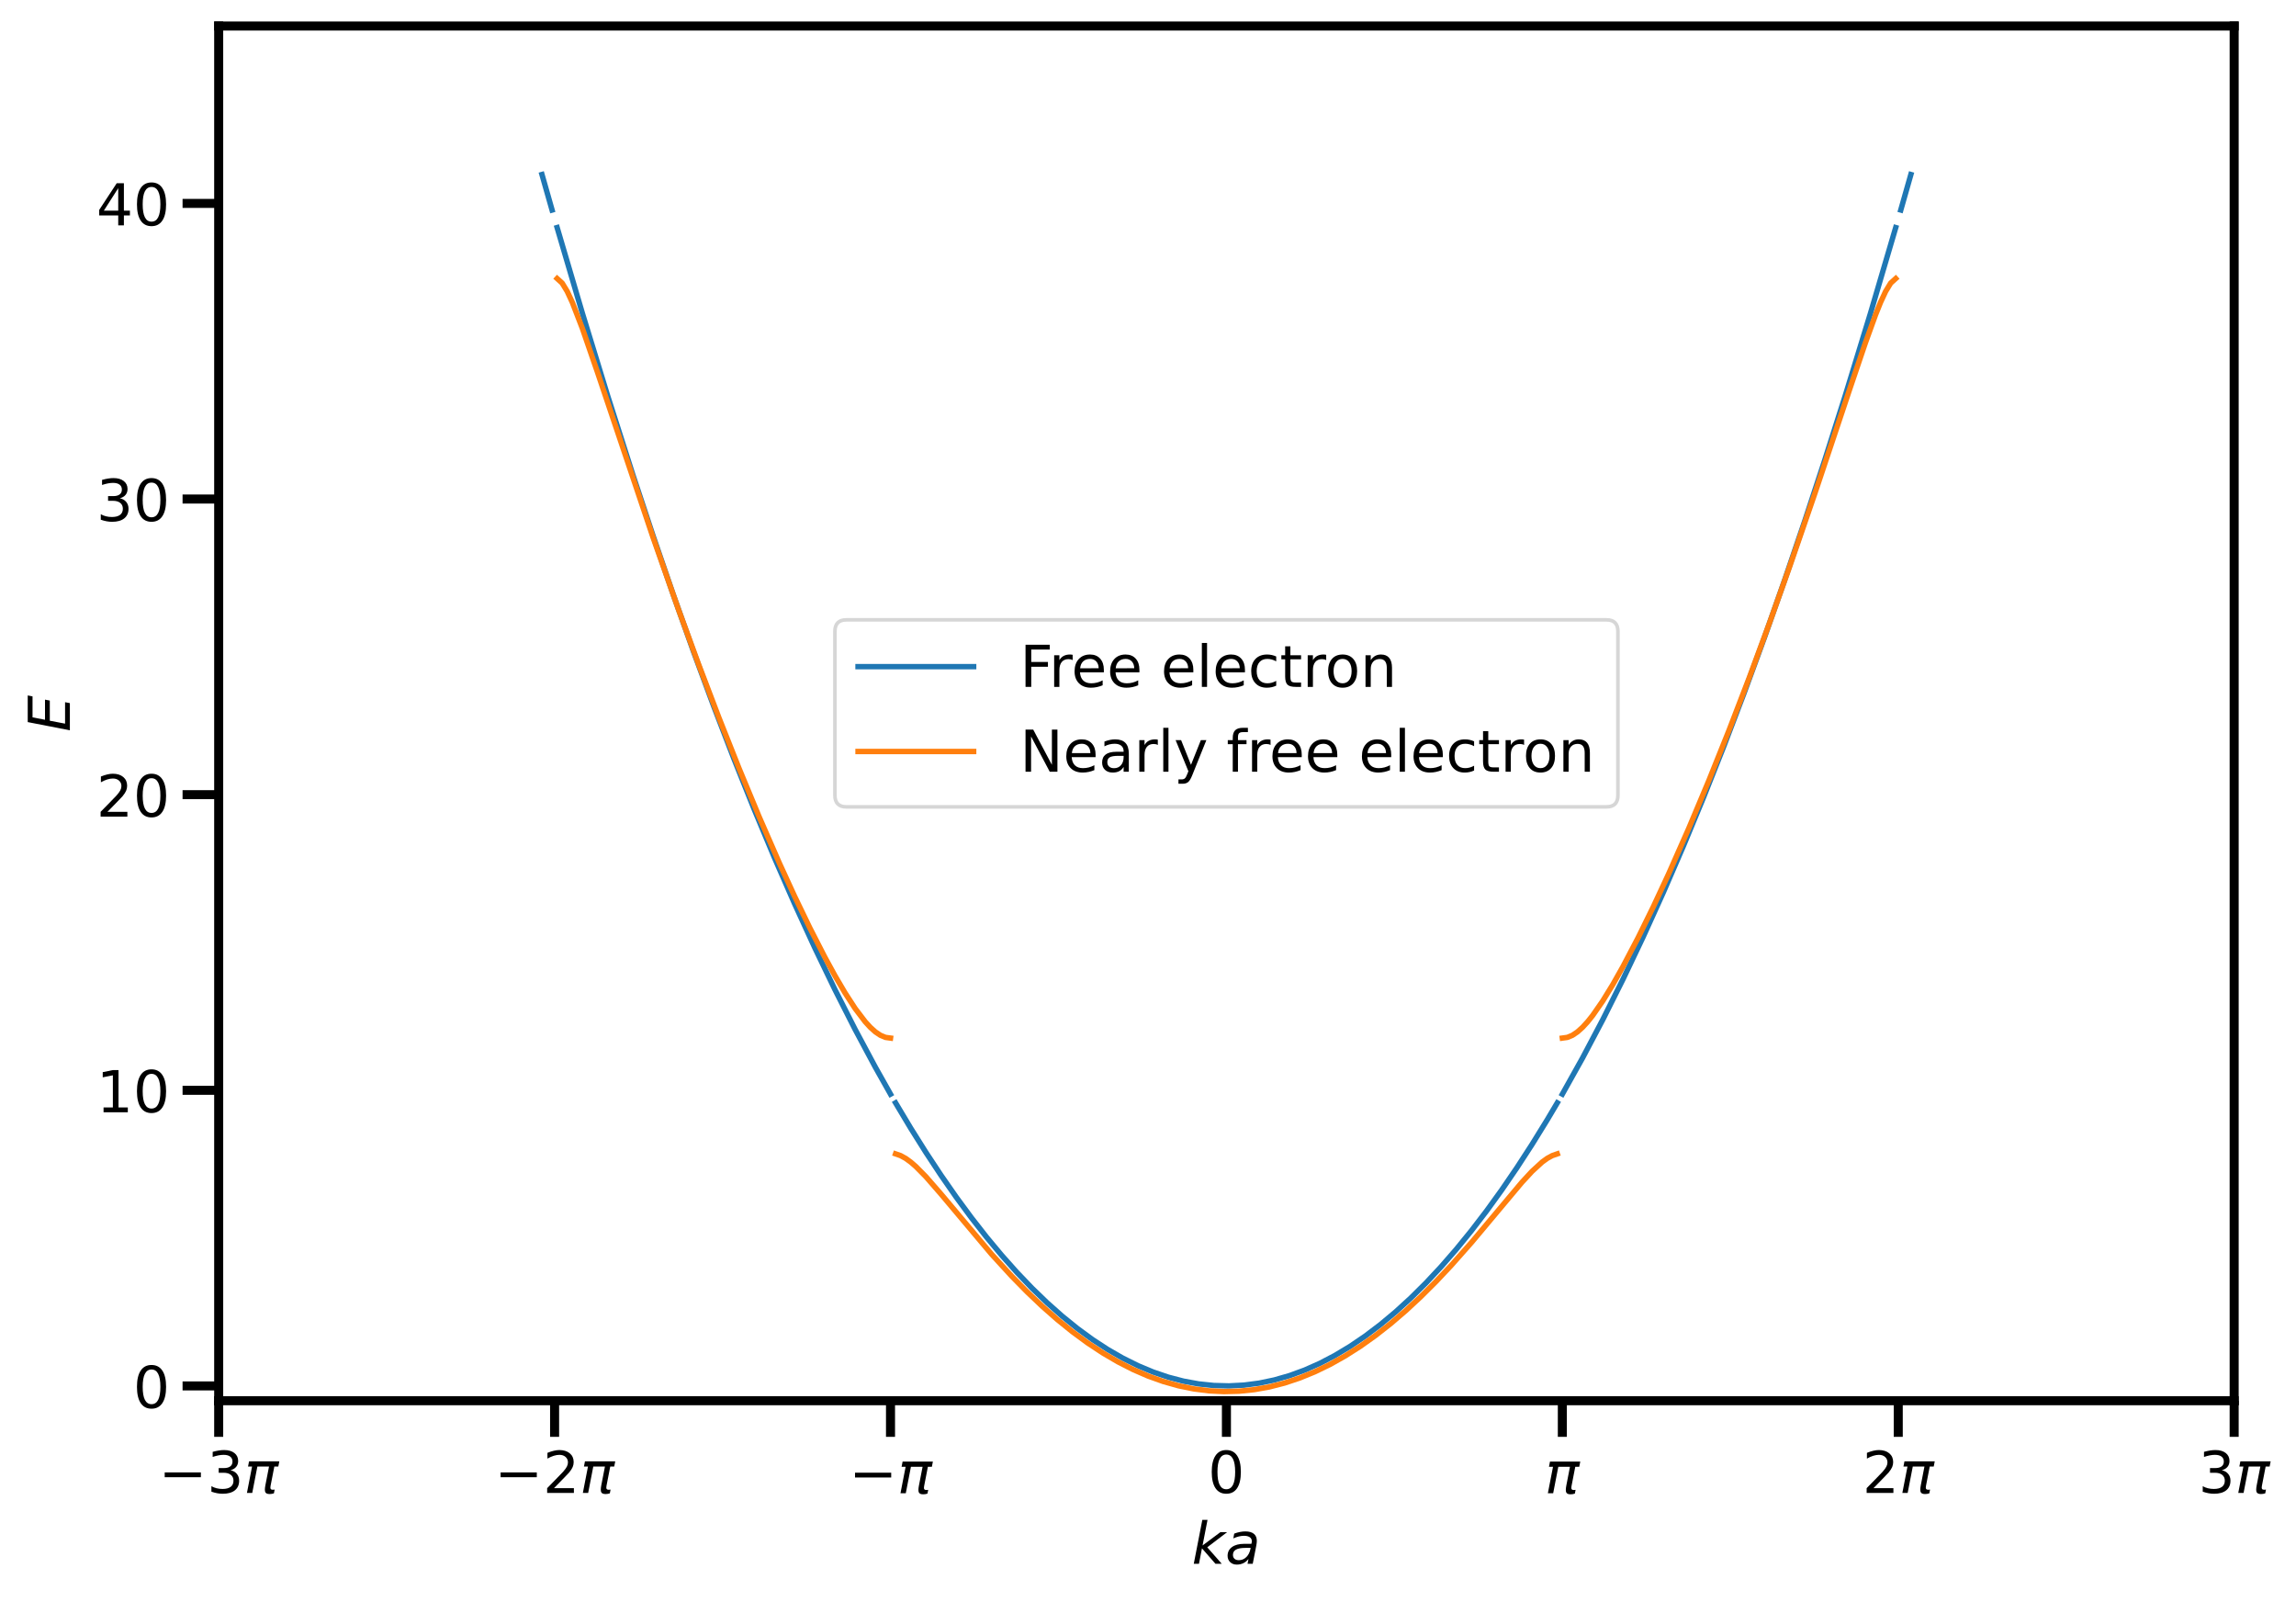 <?xml version="1.0" encoding="utf-8" standalone="no"?>
<!DOCTYPE svg PUBLIC "-//W3C//DTD SVG 1.1//EN"
  "http://www.w3.org/Graphics/SVG/1.1/DTD/svg11.dtd">
<!-- Created with matplotlib (https://matplotlib.org/) -->
<svg height="443.39pt" version="1.1" viewBox="0 0 635.665 443.39" width="635.665pt" xmlns="http://www.w3.org/2000/svg" xmlns:xlink="http://www.w3.org/1999/xlink">
 <defs>
  <style type="text/css">*{stroke-linecap:butt;stroke-linejoin:round;}</style>
 </defs>
 <g id="figure_1">
  <g id="patch_1">
   <path d="M 0 443.39 
L 635.665 443.39 
L 635.665 0 
L 0 0 
z
" style="fill:#ffffff;"/>
  </g>
  <g id="axes_1">
   <g id="patch_2">
    <path d="M 60.545 387.72 
L 618.545 387.72 
L 618.545 7.2 
L 60.545 7.2 
z
" style="fill:#ffffff;"/>
   </g>
   <g id="matplotlib.axis_1">
    <g id="xtick_1">
     <g id="line2d_1">
      <defs>
       <path d="M 0 0 
L 0 10 
" id="me8fa3ba690" style="stroke:#000000;stroke-width:2.5;"/>
      </defs>
      <g>
       <use style="stroke:#000000;stroke-width:2.5;" x="60.545" xlink:href="#me8fa3ba690" y="387.72"/>
      </g>
     </g>
     <g id="text_1">
      <!-- $-3\pi$ -->
      <g transform="translate(43.905 413.377)scale(0.16 -0.16)">
       <defs>
        <path d="M 10.594 35.5 
L 73.188 35.5 
L 73.188 27.203 
L 10.594 27.203 
z
" id="DejaVuSans-8722"/>
        <path d="M 40.578 39.312 
Q 47.656 37.797 51.625 33 
Q 55.609 28.219 55.609 21.188 
Q 55.609 10.406 48.188 4.484 
Q 40.766 -1.422 27.094 -1.422 
Q 22.516 -1.422 17.656 -0.516 
Q 12.797 0.391 7.625 2.203 
L 7.625 11.719 
Q 11.719 9.328 16.594 8.109 
Q 21.484 6.891 26.812 6.891 
Q 36.078 6.891 40.938 10.547 
Q 45.797 14.203 45.797 21.188 
Q 45.797 27.641 41.281 31.266 
Q 36.766 34.906 28.719 34.906 
L 20.219 34.906 
L 20.219 43.016 
L 29.109 43.016 
Q 36.375 43.016 40.234 45.922 
Q 44.094 48.828 44.094 54.297 
Q 44.094 59.906 40.109 62.906 
Q 36.141 65.922 28.719 65.922 
Q 24.656 65.922 20.016 65.031 
Q 15.375 64.156 9.812 62.312 
L 9.812 71.094 
Q 15.438 72.656 20.344 73.438 
Q 25.25 74.219 29.594 74.219 
Q 40.828 74.219 47.359 69.109 
Q 53.906 64.016 53.906 55.328 
Q 53.906 49.266 50.438 45.094 
Q 46.969 40.922 40.578 39.312 
z
" id="DejaVuSans-51"/>
        <path d="M 9.125 54.688 
L 61.531 54.688 
L 59.766 45.703 
L 52.875 45.703 
L 46.344 12.109 
Q 45.656 8.594 46.578 7.031 
Q 47.469 5.516 50.141 5.516 
Q 50.875 5.516 51.953 5.672 
Q 53.078 5.766 53.422 5.812 
L 52.156 -0.688 
Q 50.344 -1.312 48.484 -1.609 
Q 46.578 -1.906 44.781 -1.906 
Q 38.922 -1.906 37.312 1.266 
Q 35.688 4.5 37.359 13.094 
L 43.703 45.703 
L 23.531 45.703 
L 14.656 0 
L 5.469 0 
L 14.359 45.703 
L 7.375 45.703 
z
" id="DejaVuSans-Oblique-960"/>
       </defs>
       <use transform="translate(0 0.781)" xlink:href="#DejaVuSans-8722"/>
       <use transform="translate(83.789 0.781)" xlink:href="#DejaVuSans-51"/>
       <use transform="translate(147.412 0.781)" xlink:href="#DejaVuSans-Oblique-960"/>
      </g>
     </g>
    </g>
    <g id="xtick_2">
     <g id="line2d_2">
      <g>
       <use style="stroke:#000000;stroke-width:2.5;" x="153.545" xlink:href="#me8fa3ba690" y="387.72"/>
      </g>
     </g>
     <g id="text_2">
      <!-- $-2\pi$ -->
      <g transform="translate(136.905 413.377)scale(0.16 -0.16)">
       <defs>
        <path d="M 19.188 8.297 
L 53.609 8.297 
L 53.609 0 
L 7.328 0 
L 7.328 8.297 
Q 12.938 14.109 22.625 23.891 
Q 32.328 33.688 34.812 36.531 
Q 39.547 41.844 41.422 45.531 
Q 43.312 49.219 43.312 52.781 
Q 43.312 58.594 39.234 62.25 
Q 35.156 65.922 28.609 65.922 
Q 23.969 65.922 18.812 64.312 
Q 13.672 62.703 7.812 59.422 
L 7.812 69.391 
Q 13.766 71.781 18.938 73 
Q 24.125 74.219 28.422 74.219 
Q 39.75 74.219 46.484 68.547 
Q 53.219 62.891 53.219 53.422 
Q 53.219 48.922 51.531 44.891 
Q 49.859 40.875 45.406 35.406 
Q 44.188 33.984 37.641 27.219 
Q 31.109 20.453 19.188 8.297 
z
" id="DejaVuSans-50"/>
       </defs>
       <use transform="translate(0 0.781)" xlink:href="#DejaVuSans-8722"/>
       <use transform="translate(83.789 0.781)" xlink:href="#DejaVuSans-50"/>
       <use transform="translate(147.412 0.781)" xlink:href="#DejaVuSans-Oblique-960"/>
      </g>
     </g>
    </g>
    <g id="xtick_3">
     <g id="line2d_3">
      <g>
       <use style="stroke:#000000;stroke-width:2.5;" x="246.545" xlink:href="#me8fa3ba690" y="387.72"/>
      </g>
     </g>
     <g id="text_3">
      <!-- $-\pi$ -->
      <g transform="translate(235.025 413.377)scale(0.16 -0.16)">
       <use transform="translate(0 0.312)" xlink:href="#DejaVuSans-8722"/>
       <use transform="translate(83.789 0.312)" xlink:href="#DejaVuSans-Oblique-960"/>
      </g>
     </g>
    </g>
    <g id="xtick_4">
     <g id="line2d_4">
      <g>
       <use style="stroke:#000000;stroke-width:2.5;" x="339.545" xlink:href="#me8fa3ba690" y="387.72"/>
      </g>
     </g>
     <g id="text_4">
      <!-- $0$ -->
      <g transform="translate(334.425 413.377)scale(0.16 -0.16)">
       <defs>
        <path d="M 31.781 66.406 
Q 24.172 66.406 20.328 58.906 
Q 16.5 51.422 16.5 36.375 
Q 16.5 21.391 20.328 13.891 
Q 24.172 6.391 31.781 6.391 
Q 39.453 6.391 43.281 13.891 
Q 47.125 21.391 47.125 36.375 
Q 47.125 51.422 43.281 58.906 
Q 39.453 66.406 31.781 66.406 
z
M 31.781 74.219 
Q 44.047 74.219 50.516 64.516 
Q 56.984 54.828 56.984 36.375 
Q 56.984 17.969 50.516 8.266 
Q 44.047 -1.422 31.781 -1.422 
Q 19.531 -1.422 13.062 8.266 
Q 6.594 17.969 6.594 36.375 
Q 6.594 54.828 13.062 64.516 
Q 19.531 74.219 31.781 74.219 
z
" id="DejaVuSans-48"/>
       </defs>
       <use transform="translate(0 0.781)" xlink:href="#DejaVuSans-48"/>
      </g>
     </g>
    </g>
    <g id="xtick_5">
     <g id="line2d_5">
      <g>
       <use style="stroke:#000000;stroke-width:2.5;" x="432.545" xlink:href="#me8fa3ba690" y="387.72"/>
      </g>
     </g>
     <g id="text_5">
      <!-- $\pi$ -->
      <g transform="translate(427.665 413.377)scale(0.16 -0.16)">
       <use transform="translate(0 0.312)" xlink:href="#DejaVuSans-Oblique-960"/>
      </g>
     </g>
    </g>
    <g id="xtick_6">
     <g id="line2d_6">
      <g>
       <use style="stroke:#000000;stroke-width:2.5;" x="525.545" xlink:href="#me8fa3ba690" y="387.72"/>
      </g>
     </g>
     <g id="text_6">
      <!-- $2\pi$ -->
      <g transform="translate(515.625 413.377)scale(0.16 -0.16)">
       <use transform="translate(0 0.781)" xlink:href="#DejaVuSans-50"/>
       <use transform="translate(63.623 0.781)" xlink:href="#DejaVuSans-Oblique-960"/>
      </g>
     </g>
    </g>
    <g id="xtick_7">
     <g id="line2d_7">
      <g>
       <use style="stroke:#000000;stroke-width:2.5;" x="618.545" xlink:href="#me8fa3ba690" y="387.72"/>
      </g>
     </g>
     <g id="text_7">
      <!-- $3\pi$ -->
      <g transform="translate(608.625 413.377)scale(0.16 -0.16)">
       <use transform="translate(0 0.781)" xlink:href="#DejaVuSans-51"/>
       <use transform="translate(63.623 0.781)" xlink:href="#DejaVuSans-Oblique-960"/>
      </g>
     </g>
    </g>
    <g id="text_8">
     <!-- $ka$ -->
     <g transform="translate(329.945 432.863)scale(0.16 -0.16)">
      <defs>
       <path d="M 18.312 75.984 
L 27.297 75.984 
L 18.703 31.688 
L 49.516 54.688 
L 61.188 54.688 
L 26.812 28.516 
L 51.906 0 
L 41.016 0 
L 17.672 26.703 
L 12.5 0 
L 3.516 0 
z
" id="DejaVuSans-Oblique-107"/>
       <path d="M 53.719 31.203 
L 47.609 0 
L 38.625 0 
L 40.281 8.297 
Q 36.328 3.422 31.266 1 
Q 26.219 -1.422 20.016 -1.422 
Q 13.031 -1.422 8.562 2.844 
Q 4.109 7.125 4.109 13.812 
Q 4.109 23.391 11.75 28.953 
Q 19.391 34.516 32.812 34.516 
L 45.312 34.516 
L 45.797 36.922 
Q 45.906 37.312 45.953 37.766 
Q 46 38.234 46 39.203 
Q 46 43.562 42.453 45.969 
Q 38.922 48.391 32.516 48.391 
Q 28.125 48.391 23.5 47.266 
Q 18.891 46.141 14.016 43.891 
L 15.578 52.203 
Q 20.656 54.109 25.516 55.047 
Q 30.375 56 34.906 56 
Q 44.578 56 49.625 51.797 
Q 54.688 47.609 54.688 39.594 
Q 54.688 37.984 54.438 35.812 
Q 54.203 33.641 53.719 31.203 
z
M 44 27.484 
L 35.016 27.484 
Q 23.969 27.484 18.672 24.531 
Q 13.375 21.578 13.375 15.375 
Q 13.375 11.078 16.078 8.641 
Q 18.797 6.203 23.578 6.203 
Q 30.906 6.203 36.375 11.453 
Q 41.844 16.703 43.609 25.484 
z
" id="DejaVuSans-Oblique-97"/>
      </defs>
      <use transform="translate(0 0.016)" xlink:href="#DejaVuSans-Oblique-107"/>
      <use transform="translate(57.91 0.016)" xlink:href="#DejaVuSans-Oblique-97"/>
     </g>
    </g>
   </g>
   <g id="matplotlib.axis_2">
    <g id="ytick_1">
     <g id="line2d_8">
      <defs>
       <path d="M 0 0 
L -10 0 
" id="m20ae67ac82" style="stroke:#000000;stroke-width:2.5;"/>
      </defs>
      <g>
       <use style="stroke:#000000;stroke-width:2.5;" x="60.545" xlink:href="#m20ae67ac82" y="383.628"/>
      </g>
     </g>
     <g id="text_9">
      <!-- 0 -->
      <g transform="translate(36.865 389.707)scale(0.16 -0.16)">
       <use xlink:href="#DejaVuSans-48"/>
      </g>
     </g>
    </g>
    <g id="ytick_2">
     <g id="line2d_9">
      <g>
       <use style="stroke:#000000;stroke-width:2.5;" x="60.545" xlink:href="#m20ae67ac82" y="301.796"/>
      </g>
     </g>
     <g id="text_10">
      <!-- 10 -->
      <g transform="translate(26.685 307.875)scale(0.16 -0.16)">
       <defs>
        <path d="M 12.406 8.297 
L 28.516 8.297 
L 28.516 63.922 
L 10.984 60.406 
L 10.984 69.391 
L 28.422 72.906 
L 38.281 72.906 
L 38.281 8.297 
L 54.391 8.297 
L 54.391 0 
L 12.406 0 
z
" id="DejaVuSans-49"/>
       </defs>
       <use xlink:href="#DejaVuSans-49"/>
       <use x="63.623" xlink:href="#DejaVuSans-48"/>
      </g>
     </g>
    </g>
    <g id="ytick_3">
     <g id="line2d_10">
      <g>
       <use style="stroke:#000000;stroke-width:2.5;" x="60.545" xlink:href="#m20ae67ac82" y="219.964"/>
      </g>
     </g>
     <g id="text_11">
      <!-- 20 -->
      <g transform="translate(26.685 226.043)scale(0.16 -0.16)">
       <use xlink:href="#DejaVuSans-50"/>
       <use x="63.623" xlink:href="#DejaVuSans-48"/>
      </g>
     </g>
    </g>
    <g id="ytick_4">
     <g id="line2d_11">
      <g>
       <use style="stroke:#000000;stroke-width:2.5;" x="60.545" xlink:href="#m20ae67ac82" y="138.132"/>
      </g>
     </g>
     <g id="text_12">
      <!-- 30 -->
      <g transform="translate(26.685 144.21)scale(0.16 -0.16)">
       <use xlink:href="#DejaVuSans-51"/>
       <use x="63.623" xlink:href="#DejaVuSans-48"/>
      </g>
     </g>
    </g>
    <g id="ytick_5">
     <g id="line2d_12">
      <g>
       <use style="stroke:#000000;stroke-width:2.5;" x="60.545" xlink:href="#m20ae67ac82" y="56.299"/>
      </g>
     </g>
     <g id="text_13">
      <!-- 40 -->
      <g transform="translate(26.685 62.378)scale(0.16 -0.16)">
       <defs>
        <path d="M 37.797 64.312 
L 12.891 25.391 
L 37.797 25.391 
z
M 35.203 72.906 
L 47.609 72.906 
L 47.609 25.391 
L 58.016 25.391 
L 58.016 17.188 
L 47.609 17.188 
L 47.609 0 
L 37.797 0 
L 37.797 17.188 
L 4.891 17.188 
L 4.891 26.703 
z
" id="DejaVuSans-52"/>
       </defs>
       <use xlink:href="#DejaVuSans-52"/>
       <use x="63.623" xlink:href="#DejaVuSans-48"/>
      </g>
     </g>
    </g>
    <g id="text_14">
     <!-- $E$ -->
     <g transform="translate(19.358 202.58)rotate(-90)scale(0.16 -0.16)">
      <defs>
       <path d="M 16.891 72.906 
L 62.984 72.906 
L 61.375 64.594 
L 25.094 64.594 
L 20.906 43.016 
L 55.719 43.016 
L 54.109 34.719 
L 19.281 34.719 
L 14.203 8.297 
L 51.312 8.297 
L 49.703 0 
L 2.688 0 
z
" id="DejaVuSans-Oblique-69"/>
      </defs>
      <use transform="translate(0 0.094)" xlink:href="#DejaVuSans-Oblique-69"/>
     </g>
    </g>
   </g>
   <g id="line2d_13">
    <path clip-path="url(#p2f60bd7bde)" d="M 247.943 305.274 
L 252.139 312.287 
L 256.334 318.971 
L 260.53 325.327 
L 264.725 331.354 
L 268.921 337.052 
L 273.116 342.422 
L 277.312 347.462 
L 281.507 352.174 
L 285.703 356.558 
L 289.898 360.612 
L 294.094 364.338 
L 298.289 367.735 
L 302.485 370.803 
L 306.68 373.542 
L 310.876 375.953 
L 315.071 378.035 
L 319.267 379.789 
L 323.462 381.213 
L 327.658 382.309 
L 331.853 383.076 
L 336.049 383.514 
L 340.244 383.624 
L 344.44 383.405 
L 348.635 382.857 
L 352.831 381.98 
L 357.026 380.775 
L 361.222 379.241 
L 365.417 377.378 
L 369.613 375.186 
L 373.808 372.666 
L 378.004 369.817 
L 382.199 366.639 
L 386.395 363.132 
L 390.59 359.297 
L 394.786 355.133 
L 398.981 350.64 
L 403.177 345.819 
L 407.372 340.668 
L 411.568 335.189 
L 415.763 329.382 
L 419.959 323.245 
L 424.154 316.78 
L 428.35 309.986 
L 431.147 305.274 
L 431.147 305.274 
" style="fill:none;stroke:#1f77b4;stroke-linecap:square;stroke-width:1.5;"/>
   </g>
   <g id="line2d_14">
    <path clip-path="url(#p2f60bd7bde)" d="M 154.244 62.992 
L 161.237 86.734 
L 168.229 109.564 
L 175.222 131.48 
L 180.816 148.355 
L 186.41 164.646 
L 192.004 180.352 
L 197.598 195.475 
L 203.192 210.012 
L 208.786 223.965 
L 214.38 237.334 
L 219.974 250.119 
L 225.568 262.318 
L 231.162 273.934 
L 236.756 284.965 
L 242.35 295.412 
L 246.545 302.863 
M 432.545 302.863 
L 438.139 292.855 
L 443.733 282.262 
L 449.327 271.085 
L 454.921 259.323 
L 460.515 246.977 
L 466.109 234.047 
L 471.703 220.532 
L 477.297 206.433 
L 482.891 191.749 
L 488.485 176.481 
L 494.079 160.628 
L 499.673 144.191 
L 505.267 127.17 
L 510.861 109.564 
L 517.853 86.734 
L 524.846 62.992 
L 524.846 62.992 
" style="fill:none;stroke:#1f77b4;stroke-linecap:square;stroke-width:1.5;"/>
   </g>
   <g id="line2d_15">
    <path clip-path="url(#p2f60bd7bde)" d="M 150.049 48.308 
L 152.846 58.134 
M 526.244 58.134 
L 529.041 48.308 
L 529.041 48.308 
" style="fill:none;stroke:#1f77b4;stroke-linecap:square;stroke-width:1.5;"/>
   </g>
   <g id="line2d_16">
    <path clip-path="url(#p2f60bd7bde)" d="M 247.943 319.395 
L 249.342 319.88 
L 250.74 320.651 
L 252.139 321.664 
L 253.537 322.872 
L 256.334 325.703 
L 260.53 330.525 
L 274.515 347.154 
L 280.109 353.263 
L 284.304 357.539 
L 288.5 361.53 
L 292.695 365.227 
L 296.891 368.621 
L 301.086 371.707 
L 305.282 374.48 
L 309.477 376.938 
L 313.673 379.079 
L 317.868 380.901 
L 322.064 382.403 
L 326.259 383.583 
L 330.455 384.443 
L 334.65 384.98 
L 338.846 385.195 
L 343.041 385.087 
L 347.237 384.658 
L 351.432 383.906 
L 355.628 382.832 
L 359.823 381.437 
L 364.019 379.722 
L 368.214 377.687 
L 372.41 375.334 
L 376.605 372.666 
L 380.801 369.684 
L 384.996 366.392 
L 389.192 362.796 
L 393.387 358.901 
L 397.583 354.719 
L 401.778 350.264 
L 407.372 343.943 
L 414.365 335.592 
L 421.357 327.258 
L 424.154 324.231 
L 426.951 321.664 
L 428.35 320.651 
L 429.748 319.88 
L 431.147 319.395 
L 431.147 319.395 
" style="fill:none;stroke:#ff7f0e;stroke-linecap:square;stroke-width:1.5;"/>
   </g>
   <g id="line2d_17">
    <path clip-path="url(#p2f60bd7bde)" d="M 154.244 77.1 
L 155.643 78.369 
L 157.041 80.666 
L 158.44 83.679 
L 161.237 90.92 
L 165.432 103.07 
L 180.816 148.79 
L 187.808 168.62 
L 193.402 183.881 
L 198.996 198.569 
L 204.59 212.659 
L 210.184 226.127 
L 215.778 238.936 
L 219.974 248.077 
L 224.169 256.776 
L 228.365 264.964 
L 231.162 270.079 
L 233.959 274.845 
L 236.756 279.158 
L 239.553 282.843 
L 240.951 284.368 
L 242.35 285.627 
L 243.748 286.57 
L 245.147 287.154 
L 246.545 287.346 
M 432.545 287.346 
L 433.943 287.154 
L 435.342 286.57 
L 436.74 285.627 
L 438.139 284.368 
L 439.537 282.843 
L 440.936 281.093 
L 443.733 277.068 
L 446.53 272.511 
L 449.327 267.56 
L 453.522 259.567 
L 457.718 251.029 
L 461.913 242.029 
L 467.507 229.393 
L 473.101 216.086 
L 478.695 202.148 
L 484.289 187.607 
L 489.883 172.488 
L 495.477 156.818 
L 502.47 136.529 
L 512.259 107.246 
L 516.455 94.87 
L 519.252 87.154 
L 520.65 83.679 
L 522.049 80.666 
L 523.447 78.369 
L 524.846 77.1 
L 524.846 77.1 
" style="fill:none;stroke:#ff7f0e;stroke-linecap:square;stroke-width:1.5;"/>
   </g>
   <g id="line2d_18">
    <path clip-path="url(#p2f60bd7bde)" d="M 0 0 
" style="fill:none;stroke:#ff7f0e;stroke-linecap:square;stroke-width:1.5;"/>
   </g>
   <g id="patch_3">
    <path d="M 60.545 387.72 
L 60.545 7.2 
" style="fill:none;stroke:#000000;stroke-linecap:square;stroke-linejoin:miter;stroke-width:2.5;"/>
   </g>
   <g id="patch_4">
    <path d="M 618.545 387.72 
L 618.545 7.2 
" style="fill:none;stroke:#000000;stroke-linecap:square;stroke-linejoin:miter;stroke-width:2.5;"/>
   </g>
   <g id="patch_5">
    <path d="M 60.545 387.72 
L 618.545 387.72 
" style="fill:none;stroke:#000000;stroke-linecap:square;stroke-linejoin:miter;stroke-width:2.5;"/>
   </g>
   <g id="patch_6">
    <path d="M 60.545 7.2 
L 618.545 7.2 
" style="fill:none;stroke:#000000;stroke-linecap:square;stroke-linejoin:miter;stroke-width:2.5;"/>
   </g>
   <g id="legend_1">
    <g id="patch_7">
     <path d="M 234.357 223.345 
L 444.733 223.345 
Q 447.933 223.345 447.933 220.145 
L 447.933 174.775 
Q 447.933 171.575 444.733 171.575 
L 234.357 171.575 
Q 231.157 171.575 231.157 174.775 
L 231.157 220.145 
Q 231.157 223.345 234.357 223.345 
z
" style="fill:#ffffff;opacity:0.8;stroke:#cccccc;stroke-linejoin:miter;"/>
    </g>
    <g id="line2d_19">
     <path d="M 237.558 184.532 
L 269.558 184.532 
" style="fill:none;stroke:#1f77b4;stroke-linecap:square;stroke-width:1.5;"/>
    </g>
    <g id="line2d_20"/>
    <g id="text_15">
     <!-- Free electron -->
     <g transform="translate(282.358 190.132)scale(0.16 -0.16)">
      <defs>
       <path d="M 9.812 72.906 
L 51.703 72.906 
L 51.703 64.594 
L 19.672 64.594 
L 19.672 43.109 
L 48.578 43.109 
L 48.578 34.812 
L 19.672 34.812 
L 19.672 0 
L 9.812 0 
z
" id="DejaVuSans-70"/>
       <path d="M 41.109 46.297 
Q 39.594 47.172 37.812 47.578 
Q 36.031 48 33.891 48 
Q 26.266 48 22.188 43.047 
Q 18.109 38.094 18.109 28.812 
L 18.109 0 
L 9.078 0 
L 9.078 54.688 
L 18.109 54.688 
L 18.109 46.188 
Q 20.953 51.172 25.484 53.578 
Q 30.031 56 36.531 56 
Q 37.453 56 38.578 55.875 
Q 39.703 55.766 41.062 55.516 
z
" id="DejaVuSans-114"/>
       <path d="M 56.203 29.594 
L 56.203 25.203 
L 14.891 25.203 
Q 15.484 15.922 20.484 11.062 
Q 25.484 6.203 34.422 6.203 
Q 39.594 6.203 44.453 7.469 
Q 49.312 8.734 54.109 11.281 
L 54.109 2.781 
Q 49.266 0.734 44.188 -0.344 
Q 39.109 -1.422 33.891 -1.422 
Q 20.797 -1.422 13.156 6.188 
Q 5.516 13.812 5.516 26.812 
Q 5.516 40.234 12.766 48.109 
Q 20.016 56 32.328 56 
Q 43.359 56 49.781 48.891 
Q 56.203 41.797 56.203 29.594 
z
M 47.219 32.234 
Q 47.125 39.594 43.094 43.984 
Q 39.062 48.391 32.422 48.391 
Q 24.906 48.391 20.391 44.141 
Q 15.875 39.891 15.188 32.172 
z
" id="DejaVuSans-101"/>
       <path id="DejaVuSans-32"/>
       <path d="M 9.422 75.984 
L 18.406 75.984 
L 18.406 0 
L 9.422 0 
z
" id="DejaVuSans-108"/>
       <path d="M 48.781 52.594 
L 48.781 44.188 
Q 44.969 46.297 41.141 47.344 
Q 37.312 48.391 33.406 48.391 
Q 24.656 48.391 19.812 42.844 
Q 14.984 37.312 14.984 27.297 
Q 14.984 17.281 19.812 11.734 
Q 24.656 6.203 33.406 6.203 
Q 37.312 6.203 41.141 7.25 
Q 44.969 8.297 48.781 10.406 
L 48.781 2.094 
Q 45.016 0.344 40.984 -0.531 
Q 36.969 -1.422 32.422 -1.422 
Q 20.062 -1.422 12.781 6.344 
Q 5.516 14.109 5.516 27.297 
Q 5.516 40.672 12.859 48.328 
Q 20.219 56 33.016 56 
Q 37.156 56 41.109 55.141 
Q 45.062 54.297 48.781 52.594 
z
" id="DejaVuSans-99"/>
       <path d="M 18.312 70.219 
L 18.312 54.688 
L 36.812 54.688 
L 36.812 47.703 
L 18.312 47.703 
L 18.312 18.016 
Q 18.312 11.328 20.141 9.422 
Q 21.969 7.516 27.594 7.516 
L 36.812 7.516 
L 36.812 0 
L 27.594 0 
Q 17.188 0 13.234 3.875 
Q 9.281 7.766 9.281 18.016 
L 9.281 47.703 
L 2.688 47.703 
L 2.688 54.688 
L 9.281 54.688 
L 9.281 70.219 
z
" id="DejaVuSans-116"/>
       <path d="M 30.609 48.391 
Q 23.391 48.391 19.188 42.75 
Q 14.984 37.109 14.984 27.297 
Q 14.984 17.484 19.156 11.844 
Q 23.344 6.203 30.609 6.203 
Q 37.797 6.203 41.984 11.859 
Q 46.188 17.531 46.188 27.297 
Q 46.188 37.016 41.984 42.703 
Q 37.797 48.391 30.609 48.391 
z
M 30.609 56 
Q 42.328 56 49.016 48.375 
Q 55.719 40.766 55.719 27.297 
Q 55.719 13.875 49.016 6.219 
Q 42.328 -1.422 30.609 -1.422 
Q 18.844 -1.422 12.172 6.219 
Q 5.516 13.875 5.516 27.297 
Q 5.516 40.766 12.172 48.375 
Q 18.844 56 30.609 56 
z
" id="DejaVuSans-111"/>
       <path d="M 54.891 33.016 
L 54.891 0 
L 45.906 0 
L 45.906 32.719 
Q 45.906 40.484 42.875 44.328 
Q 39.844 48.188 33.797 48.188 
Q 26.516 48.188 22.312 43.547 
Q 18.109 38.922 18.109 30.906 
L 18.109 0 
L 9.078 0 
L 9.078 54.688 
L 18.109 54.688 
L 18.109 46.188 
Q 21.344 51.125 25.703 53.562 
Q 30.078 56 35.797 56 
Q 45.219 56 50.047 50.172 
Q 54.891 44.344 54.891 33.016 
z
" id="DejaVuSans-110"/>
      </defs>
      <use xlink:href="#DejaVuSans-70"/>
      <use x="50.27" xlink:href="#DejaVuSans-114"/>
      <use x="89.133" xlink:href="#DejaVuSans-101"/>
      <use x="150.656" xlink:href="#DejaVuSans-101"/>
      <use x="212.18" xlink:href="#DejaVuSans-32"/>
      <use x="243.967" xlink:href="#DejaVuSans-101"/>
      <use x="305.49" xlink:href="#DejaVuSans-108"/>
      <use x="333.273" xlink:href="#DejaVuSans-101"/>
      <use x="394.797" xlink:href="#DejaVuSans-99"/>
      <use x="449.777" xlink:href="#DejaVuSans-116"/>
      <use x="488.986" xlink:href="#DejaVuSans-114"/>
      <use x="527.85" xlink:href="#DejaVuSans-111"/>
      <use x="589.031" xlink:href="#DejaVuSans-110"/>
     </g>
    </g>
    <g id="line2d_21">
     <path d="M 237.558 208.018 
L 269.558 208.018 
" style="fill:none;stroke:#ff7f0e;stroke-linecap:square;stroke-width:1.5;"/>
    </g>
    <g id="line2d_22"/>
    <g id="text_16">
     <!-- Nearly free electron -->
     <g transform="translate(282.358 213.618)scale(0.16 -0.16)">
      <defs>
       <path d="M 9.812 72.906 
L 23.094 72.906 
L 55.422 11.922 
L 55.422 72.906 
L 64.984 72.906 
L 64.984 0 
L 51.703 0 
L 19.391 60.984 
L 19.391 0 
L 9.812 0 
z
" id="DejaVuSans-78"/>
       <path d="M 34.281 27.484 
Q 23.391 27.484 19.188 25 
Q 14.984 22.516 14.984 16.5 
Q 14.984 11.719 18.141 8.906 
Q 21.297 6.109 26.703 6.109 
Q 34.188 6.109 38.703 11.406 
Q 43.219 16.703 43.219 25.484 
L 43.219 27.484 
z
M 52.203 31.203 
L 52.203 0 
L 43.219 0 
L 43.219 8.297 
Q 40.141 3.328 35.547 0.953 
Q 30.953 -1.422 24.312 -1.422 
Q 15.922 -1.422 10.953 3.297 
Q 6 8.016 6 15.922 
Q 6 25.141 12.172 29.828 
Q 18.359 34.516 30.609 34.516 
L 43.219 34.516 
L 43.219 35.406 
Q 43.219 41.609 39.141 45 
Q 35.062 48.391 27.688 48.391 
Q 23 48.391 18.547 47.266 
Q 14.109 46.141 10.016 43.891 
L 10.016 52.203 
Q 14.938 54.109 19.578 55.047 
Q 24.219 56 28.609 56 
Q 40.484 56 46.344 49.844 
Q 52.203 43.703 52.203 31.203 
z
" id="DejaVuSans-97"/>
       <path d="M 32.172 -5.078 
Q 28.375 -14.844 24.75 -17.812 
Q 21.141 -20.797 15.094 -20.797 
L 7.906 -20.797 
L 7.906 -13.281 
L 13.188 -13.281 
Q 16.891 -13.281 18.938 -11.516 
Q 21 -9.766 23.484 -3.219 
L 25.094 0.875 
L 2.984 54.688 
L 12.5 54.688 
L 29.594 11.922 
L 46.688 54.688 
L 56.203 54.688 
z
" id="DejaVuSans-121"/>
       <path d="M 37.109 75.984 
L 37.109 68.5 
L 28.516 68.5 
Q 23.688 68.5 21.797 66.547 
Q 19.922 64.594 19.922 59.516 
L 19.922 54.688 
L 34.719 54.688 
L 34.719 47.703 
L 19.922 47.703 
L 19.922 0 
L 10.891 0 
L 10.891 47.703 
L 2.297 47.703 
L 2.297 54.688 
L 10.891 54.688 
L 10.891 58.5 
Q 10.891 67.625 15.141 71.797 
Q 19.391 75.984 28.609 75.984 
z
" id="DejaVuSans-102"/>
      </defs>
      <use xlink:href="#DejaVuSans-78"/>
      <use x="74.805" xlink:href="#DejaVuSans-101"/>
      <use x="136.328" xlink:href="#DejaVuSans-97"/>
      <use x="197.607" xlink:href="#DejaVuSans-114"/>
      <use x="238.721" xlink:href="#DejaVuSans-108"/>
      <use x="266.504" xlink:href="#DejaVuSans-121"/>
      <use x="325.684" xlink:href="#DejaVuSans-32"/>
      <use x="357.471" xlink:href="#DejaVuSans-102"/>
      <use x="392.676" xlink:href="#DejaVuSans-114"/>
      <use x="431.539" xlink:href="#DejaVuSans-101"/>
      <use x="493.062" xlink:href="#DejaVuSans-101"/>
      <use x="554.586" xlink:href="#DejaVuSans-32"/>
      <use x="586.373" xlink:href="#DejaVuSans-101"/>
      <use x="647.896" xlink:href="#DejaVuSans-108"/>
      <use x="675.68" xlink:href="#DejaVuSans-101"/>
      <use x="737.203" xlink:href="#DejaVuSans-99"/>
      <use x="792.184" xlink:href="#DejaVuSans-116"/>
      <use x="831.393" xlink:href="#DejaVuSans-114"/>
      <use x="870.256" xlink:href="#DejaVuSans-111"/>
      <use x="931.438" xlink:href="#DejaVuSans-110"/>
     </g>
    </g>
   </g>
  </g>
 </g>
 <defs>
  <clipPath id="p2f60bd7bde">
   <rect height="380.52" width="558" x="60.545" y="7.2"/>
  </clipPath>
 </defs>
</svg>
